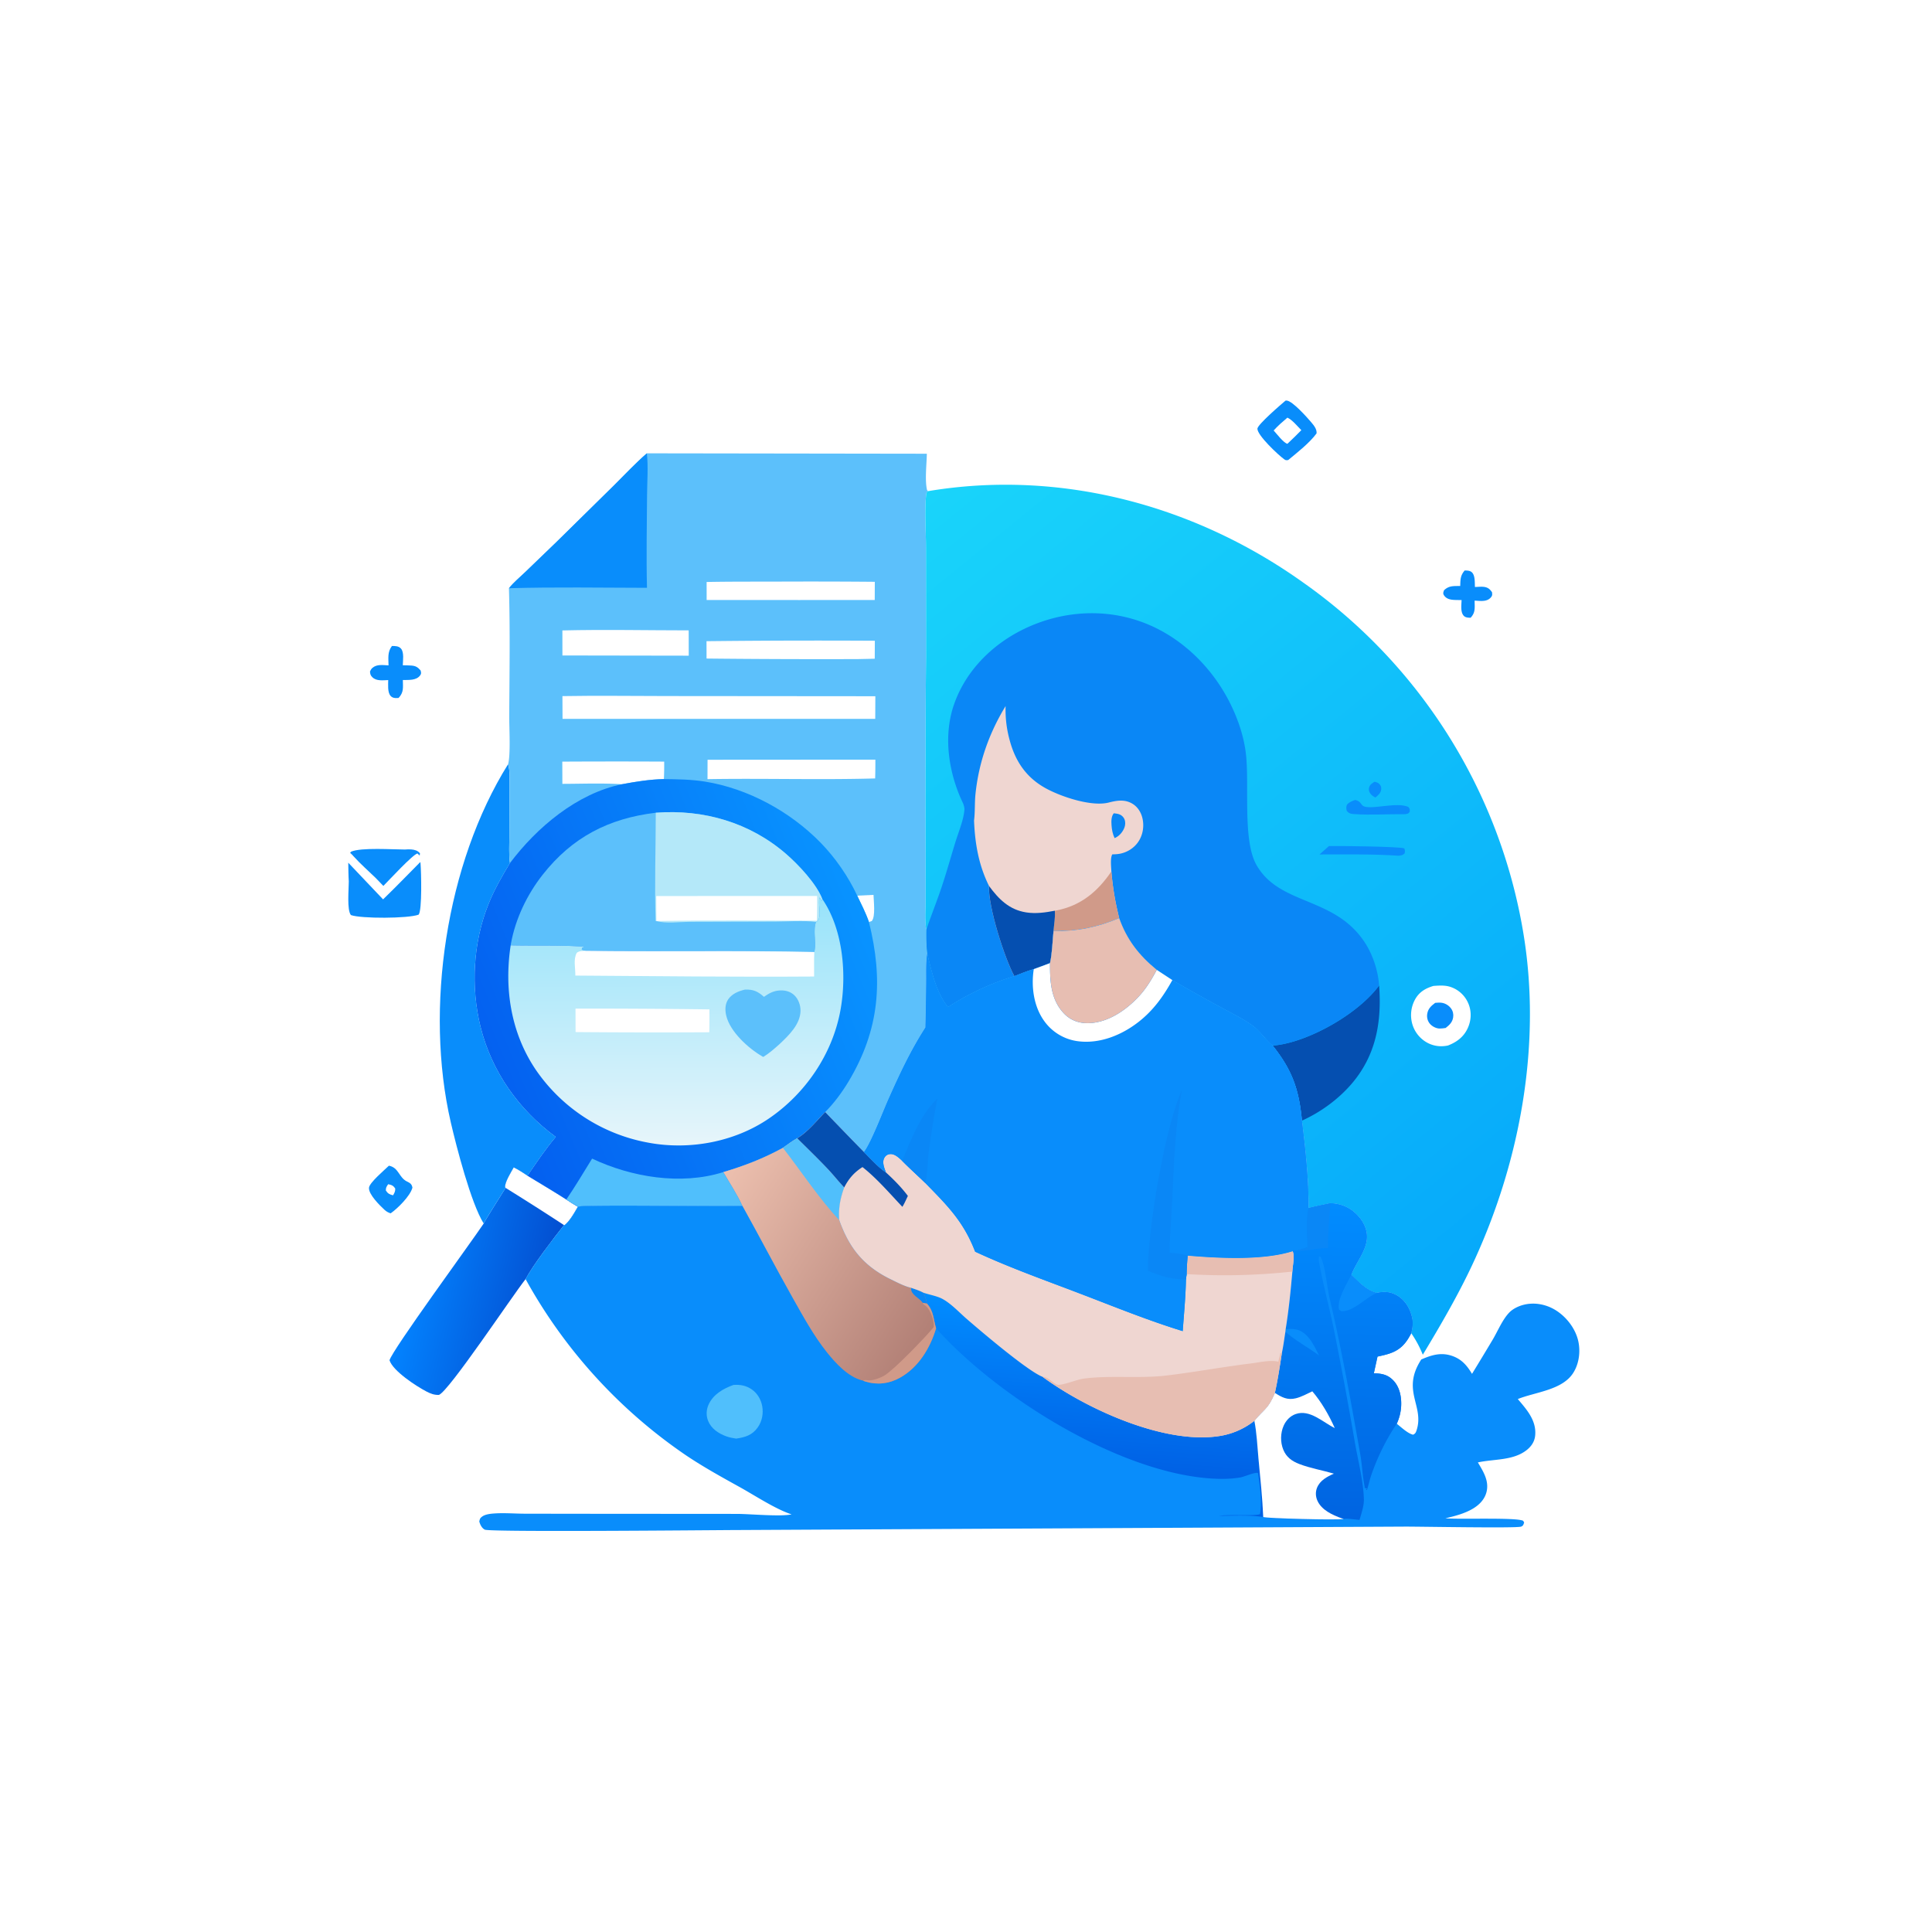 <svg version="1.1" xmlns="http://www.w3.org/2000/svg" style="display: block;" viewBox="0 0 2048 2048" width="1024" height="1024">
<defs>
	<linearGradient id="Gradient1" gradientUnits="userSpaceOnUse" x1="573.045" y1="1387.11" x2="434.916" y2="1354.26">
		<stop class="stop0" offset="0" stop-opacity="1" stop-color="rgb(3,80,210)"/>
		<stop class="stop1" offset="1" stop-opacity="1" stop-color="rgb(3,131,255)"/>
	</linearGradient>
	<linearGradient id="Gradient2" gradientUnits="userSpaceOnUse" x1="510.943" y1="1120.14" x2="909.797" y2="955.168">
		<stop class="stop0" offset="0" stop-opacity="1" stop-color="rgb(4,96,240)"/>
		<stop class="stop1" offset="1" stop-opacity="1" stop-color="rgb(8,147,255)"/>
	</linearGradient>
	<linearGradient id="Gradient3" gradientUnits="userSpaceOnUse" x1="715.205" y1="951.564" x2="716.166" y2="1212.04">
		<stop class="stop0" offset="0" stop-opacity="1" stop-color="rgb(151,227,250)"/>
		<stop class="stop1" offset="1" stop-opacity="1" stop-color="rgb(230,245,250)"/>
	</linearGradient>
	<linearGradient id="Gradient4" gradientUnits="userSpaceOnUse" x1="1630.01" y1="1331.79" x2="976.53" y2="528.074">
		<stop class="stop0" offset="0" stop-opacity="1" stop-color="rgb(6,168,250)"/>
		<stop class="stop1" offset="1" stop-opacity="1" stop-color="rgb(25,212,250)"/>
	</linearGradient>
	<linearGradient id="Gradient5" gradientUnits="userSpaceOnUse" x1="1150.84" y1="1554" x2="1163.44" y2="1387.51">
		<stop class="stop0" offset="0" stop-opacity="1" stop-color="rgb(0,97,229)"/>
		<stop class="stop1" offset="1" stop-opacity="1" stop-color="rgb(1,140,255)"/>
	</linearGradient>
	<linearGradient id="Gradient6" gradientUnits="userSpaceOnUse" x1="984.233" y1="1414.18" x2="755.283" y2="1265.69">
		<stop class="stop0" offset="0" stop-opacity="1" stop-color="rgb(178,128,118)"/>
		<stop class="stop1" offset="1" stop-opacity="1" stop-color="rgb(236,191,174)"/>
	</linearGradient>
	<linearGradient id="Gradient7" gradientUnits="userSpaceOnUse" x1="1421.45" y1="1608.76" x2="1427.41" y2="1277.19">
		<stop class="stop0" offset="0" stop-opacity="1" stop-color="rgb(0,100,225)"/>
		<stop class="stop1" offset="1" stop-opacity="1" stop-color="rgb(1,140,255)"/>
	</linearGradient>
</defs>
<path transform="translate(0,0)" fill="rgb(255,255,255)" d="M 0 0 L 2048 0 L 2048 2048 L 0 2048 L 0 0 z"/>
<path transform="translate(0,0)" fill="rgb(9,141,251)" d="M 1552.63 604.746 C 1555.16 604.813 1558.04 604.761 1560.07 606.517 C 1563.86 609.788 1563.24 617.624 1563.49 622.237 C 1566.78 622.157 1571.12 621.61 1574.31 622.335 C 1577.89 623.15 1579.61 624.942 1581.61 627.782 C 1581.85 630.273 1582.1 631.333 1580.29 633.39 C 1575.97 638.277 1568.93 636.97 1563.17 636.671 C 1563.13 644.05 1564.33 649.058 1558.95 654.798 C 1556.59 654.86 1553.64 654.695 1551.86 652.972 C 1547.9 649.152 1549.23 641.162 1549.33 636.082 A 122.335 122.335 0 0 1 1545.97 636.059 C 1540.72 635.959 1534.36 636.253 1530.92 631.382 C 1529.32 629.118 1529.94 628.085 1530.71 625.741 C 1535.96 620.622 1541.03 621.31 1547.89 621.174 C 1548.11 614.438 1547.99 610.012 1552.63 604.746 z"/>
<path transform="translate(0,0)" fill="rgb(9,141,251)" d="M 415.469 684.762 C 418.929 684.811 422.599 684.711 425.093 687.581 C 428.511 691.515 427.103 700.32 426.982 705.213 C 430.031 705.26 433.114 705.289 436.155 705.52 C 440.734 705.869 442.92 707.326 445.868 710.712 C 446.386 712.911 446.858 713.983 445.341 715.997 C 441.168 721.532 433.185 720.684 427.049 720.857 C 427.099 728.713 428.258 733.714 422.54 739.837 C 421.932 739.886 421.325 739.946 420.716 739.982 C 418.181 740.133 415.664 739.603 413.937 737.558 C 410.646 733.66 411.529 725.74 411.521 720.905 C 405.966 721.115 399.011 722.18 394.671 717.848 C 392.637 715.819 392.412 714.516 392.213 711.742 C 392.903 710.353 393.531 709.072 394.724 708.03 C 399.527 703.837 405.98 705.073 411.863 705.331 C 411.793 697.626 410.553 691.269 415.469 684.762 z"/>
<path transform="translate(0,0)" fill="rgb(9,141,251)" d="M 412.271 1235.68 C 422.661 1237.66 422.715 1247.97 431.136 1252.29 C 431.746 1252.6 433.277 1253.34 433.875 1253.72 C 436.11 1255.18 436.632 1256.42 437.209 1258.91 C 434.964 1267.75 421.532 1280.99 414.112 1286.18 C 411.57 1285.42 409.497 1284.24 407.557 1282.43 C 402.66 1277.87 390.484 1266.02 391.15 1258.99 C 391.66 1253.6 408.078 1239.8 412.271 1235.68 z"/>
<path transform="translate(0,0)" fill="rgb(255,255,255)" d="M 411.445 1255.35 C 411.8 1255.41 412.158 1255.46 412.51 1255.54 C 415.839 1256.28 417.197 1257.17 418.97 1259.93 C 419.082 1262.96 418.117 1264.54 416.668 1267.07 C 413.023 1266.21 411.103 1265.21 409.044 1262.05 C 408.894 1258.93 409.797 1257.85 411.445 1255.35 z"/>
<path transform="translate(0,0)" fill="rgb(9,141,251)" d="M 429.235 900.528 C 431.402 900.386 433.596 900.234 435.765 900.412 C 439.51 900.717 442.76 901.574 445.176 904.541 L 444.893 906.944 L 442.485 904.702 C 437.161 906.152 412.182 933.298 406.372 939.118 L 398.383 930.816 C 390.521 923.162 381.888 915.642 374.583 907.491 C 373.707 906.514 372.974 905.614 371.947 904.771 C 371.697 904.565 371.433 904.379 371.176 904.183 L 372.043 902.864 C 382.778 898.101 416.576 900.555 429.235 900.528 z"/>
<path transform="translate(0,0)" fill="rgb(9,141,251)" d="M 1362.73 424.657 C 1363.13 424.646 1363.52 424.607 1363.92 424.626 C 1369.97 424.915 1385.54 442.381 1390.13 447.826 C 1392.86 451.083 1396.03 454.93 1395.62 459.422 C 1388.03 469.676 1375.45 479.463 1365.53 487.675 C 1363.3 487.973 1362.9 488.026 1361.05 486.668 C 1354.83 482.122 1333.03 461.679 1332.9 454.515 C 1332.83 450.222 1358 428.658 1362.73 424.657 z"/>
<path transform="translate(0,0)" fill="rgb(255,255,255)" d="M 1364.7 442.721 C 1369.9 445.042 1375.39 451.948 1379.47 455.985 C 1374.7 460.97 1369.68 465.692 1364.69 470.45 C 1360.54 469.426 1353.3 459.757 1350.13 456.334 C 1354.63 451.33 1359.57 447.065 1364.7 442.721 z"/>
<path transform="translate(0,0)" fill="rgb(9,141,251)" d="M 445.546 913.766 C 445.633 914.394 445.753 915.019 445.806 915.652 C 446.505 924.118 447.57 964.876 443.776 969.571 C 432.608 973.778 382.628 973.883 371.993 970.016 C 367.564 964.705 369.769 942.159 369.728 934.366 C 369.307 927.766 369.31 921.115 369.181 914.503 L 406.077 953.373 C 419.467 940.443 432.421 926.971 445.546 913.766 z"/>
<path transform="translate(0,0)" fill="url(#Gradient1)" d="M 544.541 1237.46 C 549.701 1239.9 554.416 1243.15 559.191 1246.26 C 572.911 1254.64 586.796 1262.83 600.34 1271.49 C 604.361 1274.17 608.386 1276.75 612.577 1279.16 C 608.858 1285.54 604.337 1293.79 598.695 1298.54 L 597.892 1298.66 C 586.87 1312.58 564.971 1341.06 557.138 1355.91 C 542.479 1374.47 475.914 1474.67 465.278 1478.67 C 460.184 1478.82 456.448 1477.33 451.955 1475 C 441.445 1469.53 416.425 1453.31 412.907 1441.92 C 415.929 1430.83 498.152 1318.71 512.745 1296.98 C 513.017 1295.51 532.838 1264.16 535.966 1259.21 L 535.464 1258.81 C 534.638 1253.66 541.979 1242.17 544.541 1237.46 z"/>
<path transform="translate(0,0)" fill="rgb(255,255,255)" d="M 544.541 1237.46 C 549.701 1239.9 554.416 1243.15 559.191 1246.26 C 572.911 1254.64 586.796 1262.83 600.34 1271.49 C 604.361 1274.17 608.386 1276.75 612.577 1279.16 C 608.858 1285.54 604.337 1293.79 598.695 1298.54 L 597.892 1298.66 A 2989.47 2989.47 0 0 0 535.966 1259.21 L 535.464 1258.81 C 534.638 1253.66 541.979 1242.17 544.541 1237.46 z"/>
<path transform="translate(0,0)" fill="rgb(9,141,251)" d="M 538.595 810.088 C 540.929 817.835 540.053 828.023 540.052 836.149 L 539.95 885.711 C 539.93 895.242 539.264 905.467 540.583 914.903 C 532.138 929.011 524.11 942.883 517.94 958.18 C 501.604 998.679 498.943 1046.04 509.406 1088.28 C 521.143 1135.67 550.023 1176.5 589.219 1205.16 C 578.215 1218.04 568.88 1232.37 559.191 1246.26 C 554.416 1243.15 549.701 1239.9 544.541 1237.46 C 541.979 1242.17 534.638 1253.66 535.464 1258.81 L 535.966 1259.21 C 532.838 1264.16 513.017 1295.51 512.745 1296.98 C 499.348 1275.78 483.686 1215.01 477.845 1189.72 C 449.992 1069.13 472.805 915.452 538.595 810.088 z"/>
<path transform="translate(0,0)" fill="rgb(92,192,251)" d="M 685.675 480.537 L 982.489 480.969 C 982.309 491.874 980.218 509.489 982.755 519.608 L 983.774 520.646 C 981.96 522.198 981.953 522.533 981.709 525.019 C 979.966 542.726 981.555 562.286 981.577 580.153 L 981.634 697.395 A 17568.2 17568.2 0 0 0 981.072 903.351 L 981.094 955.983 C 981.103 965.47 980.197 976.176 981.936 985.452 C 981.814 993.978 981.897 1002.37 982.919 1010.85 C 981.408 1020.69 981.963 1031.23 981.835 1041.19 A 3259.11 3259.11 0 0 1 981.011 1089.21 C 965.225 1113.72 953.464 1138.96 941.664 1165.5 C 936.122 1177.97 923.018 1212.27 915.804 1221.21 A 5429.57 5429.57 0 0 1 874.738 1178.8 C 865.987 1187.75 855.919 1200.38 845.056 1206.6 C 839.775 1209.6 834.887 1213.24 829.941 1216.75 C 809.207 1228.08 789.356 1235.75 766.764 1242.47 C 773.503 1254.09 781.401 1265.95 786.938 1278.15 C 765.154 1279.26 618.3 1276.62 612.577 1279.16 C 608.386 1276.75 604.361 1274.17 600.34 1271.49 C 586.796 1262.83 572.911 1254.64 559.191 1246.26 C 568.88 1232.37 578.215 1218.04 589.219 1205.16 C 550.023 1176.5 521.143 1135.67 509.406 1088.28 C 498.943 1046.04 501.604 998.679 517.94 958.18 C 524.11 942.883 532.138 929.011 540.583 914.903 C 539.264 905.467 539.93 895.242 539.95 885.711 L 540.052 836.149 C 540.053 828.023 540.929 817.835 538.595 810.088 C 541.41 799.947 539.736 771.732 539.801 759.323 C 540.038 714.143 540.799 668.712 539.496 623.553 C 544.379 617.445 550.92 612.017 556.572 606.598 L 589.492 574.89 L 650.238 515.115 C 661.908 503.583 673.307 491.306 685.675 480.537 z"/>
<path transform="translate(0,0)" fill="rgb(255,255,255)" d="M 908.705 949.432 L 925.953 948.604 C 926.105 954.985 928.263 971.492 924.136 976.301 L 921.127 977.386 C 917.85 967.803 913.061 958.568 908.705 949.432 z"/>
<path transform="translate(0,0)" fill="rgb(255,255,255)" d="M 596.056 807.359 A 10187 10187 0 0 1 704.064 807.342 A 325.49 325.49 0 0 1 703.756 825.865 C 688.747 826.19 674.016 828.572 659.29 831.326 C 638.398 829.995 617.084 830.884 596.142 830.921 L 596.056 807.359 z"/>
<path transform="translate(0,0)" fill="rgb(255,255,255)" d="M 766.98 679.502 A 10682.9 10682.9 0 0 1 927.369 679.211 L 927.265 698.285 L 909.257 698.659 A 11486.4 11486.4 0 0 1 748.971 698.083 L 748.931 679.682 L 766.98 679.502 z"/>
<path transform="translate(0,0)" fill="rgb(255,255,255)" d="M 828.794 616.503 A 7692.8 7692.8 0 0 1 927.338 616.744 L 927.252 636.045 L 846.5 636.055 L 749.069 636.02 L 749.048 616.937 C 775.609 616.42 802.225 616.626 828.794 616.503 z"/>
<path transform="translate(0,0)" fill="rgb(255,255,255)" d="M 596.149 668.282 C 640.681 667.218 685.484 668.195 730.043 668.224 L 730.092 695.047 L 596.19 694.829 L 596.149 668.282 z"/>
<path transform="translate(0,0)" fill="rgb(255,255,255)" d="M 750.04 805.367 L 927.926 805.249 A 600.767 600.767 0 0 1 927.7 825.185 C 868.516 826.816 809.198 824.939 749.986 825.923 L 750.04 805.367 z"/>
<path transform="translate(0,0)" fill="rgb(255,255,255)" d="M 596.195 737.903 C 633.312 737.25 670.54 737.839 707.666 737.844 L 927.904 738.035 L 927.791 762.033 L 596.314 762 L 596.195 737.903 z"/>
<path transform="translate(0,0)" fill="rgb(9,141,251)" d="M 685.675 480.537 C 687.303 494.809 685.985 510.61 685.895 525.019 C 685.692 557.689 685.014 590.447 685.835 623.107 C 637.109 623.026 588.194 622.14 539.496 623.553 C 544.379 617.445 550.92 612.017 556.572 606.598 L 589.492 574.89 L 650.238 515.115 C 661.908 503.583 673.307 491.306 685.675 480.537 z"/>
<path transform="translate(0,0)" fill="url(#Gradient2)" d="M 703.756 825.865 C 718.315 826.035 732.766 826.205 747.186 828.509 C 792.932 835.817 837.775 860.37 869.994 893.401 C 885.468 909.265 899.332 929.284 908.705 949.432 C 913.061 958.568 917.85 967.803 921.127 977.386 C 936.362 1038.7 932.641 1091.06 899.573 1146.31 C 892.804 1157.62 884.103 1169.45 874.738 1178.8 C 865.987 1187.75 855.919 1200.38 845.056 1206.6 C 839.775 1209.6 834.887 1213.24 829.941 1216.75 C 809.207 1228.08 789.356 1235.75 766.764 1242.47 C 773.503 1254.09 781.401 1265.95 786.938 1278.15 C 765.154 1279.26 618.3 1276.62 612.577 1279.16 C 608.386 1276.75 604.361 1274.17 600.34 1271.49 C 586.796 1262.83 572.911 1254.64 559.191 1246.26 C 568.88 1232.37 578.215 1218.04 589.219 1205.16 C 550.023 1176.5 521.143 1135.67 509.406 1088.28 C 498.943 1046.04 501.604 998.679 517.94 958.18 C 524.11 942.883 532.138 929.011 540.583 914.903 C 569.056 877.006 611.762 841.048 659.29 831.326 C 674.016 828.572 688.747 826.19 703.756 825.865 z"/>
<path transform="translate(0,0)" fill="rgb(80,191,252)" d="M 627.644 1228.17 C 669.309 1247.86 721.951 1256.64 766.764 1242.47 C 773.503 1254.09 781.401 1265.95 786.938 1278.15 C 765.154 1279.26 618.3 1276.62 612.577 1279.16 C 608.386 1276.75 604.361 1274.17 600.34 1271.49 C 609.965 1257.44 618.657 1242.63 627.644 1228.17 z"/>
<path transform="translate(0,0)" fill="rgb(92,192,251)" d="M 695.15 861.518 C 745.753 857.685 794.78 871.815 833.412 905.314 C 846.362 916.544 865.644 937.013 871.717 953.077 L 871.027 955.008 L 868.875 951.235 C 866.543 957.507 871.782 972.708 865.865 976.905 C 865.599 977.094 865.261 977.152 864.958 977.275 C 861.541 987.681 865.702 999.04 863.179 1009.18 C 782.611 1007.42 701.959 1009.01 621.382 1007.98 L 616.728 1006.75 L 616.969 1004.88 L 619.462 1003.57 C 593.575 1001.65 567.31 1002.7 541.344 1002.07 L 541.668 999.977 C 546.542 973.642 558.779 948.194 575.275 927.213 C 606.518 887.475 645.287 867.512 695.15 861.518 z"/>
<path transform="translate(0,0)" fill="rgb(180,232,249)" d="M 695.15 861.518 C 745.753 857.685 794.78 871.815 833.412 905.314 C 846.362 916.544 865.644 937.013 871.717 953.077 L 871.027 955.008 L 868.875 951.235 C 866.543 957.507 871.782 972.708 865.865 976.905 C 865.599 977.094 865.261 977.152 864.958 977.275 C 851.272 975.53 835.698 976.91 821.831 976.92 L 730.888 977.188 C 720.645 977.227 705.398 979.311 695.801 976.325 L 694.992 976.396 C 693.751 938.304 695.13 899.667 695.15 861.518 z"/>
<path transform="translate(0,0)" fill="rgb(255,255,255)" d="M 695.686 949.818 L 866.194 949.78 C 866.2 958.496 866.337 967.234 865.916 975.941 C 809.239 975.958 752.467 975.38 695.801 976.325 L 695.686 949.818 z"/>
<path transform="translate(0,0)" fill="url(#Gradient3)" d="M 864.958 977.275 C 865.261 977.152 865.599 977.094 865.865 976.905 C 871.782 972.708 866.543 957.507 868.875 951.235 L 871.027 955.008 L 871.717 953.077 C 893.954 985.374 897.788 1033.94 890.791 1071.51 C 882.191 1117.68 853.725 1159.3 815.082 1185.65 C 778.286 1210.75 730.369 1219.48 686.794 1211.19 A 184.465 184.465 0 0 1 567.714 1133.64 C 541.561 1094.7 534.326 1047.96 541.344 1002.07 C 567.31 1002.7 593.575 1001.65 619.462 1003.57 L 616.969 1004.88 L 616.728 1006.75 L 621.382 1007.98 C 701.959 1009.01 782.611 1007.42 863.179 1009.18 C 865.702 999.04 861.541 987.681 864.958 977.275 z"/>
<path transform="translate(0,0)" fill="rgb(255,255,255)" d="M 610.052 1069.16 A 10003.9 10003.9 0 0 1 751.994 1070 A 643.701 643.701 0 0 1 751.845 1094.24 A 9773.28 9773.28 0 0 1 610.136 1094.03 L 610.052 1069.16 z"/>
<path transform="translate(0,0)" fill="rgb(92,192,251)" d="M 789.572 1049.04 C 798.367 1048.63 803.286 1050.84 809.799 1056.69 C 815.288 1052.85 820.186 1050.17 827.042 1049.88 C 832.551 1049.64 837.958 1051.11 842.019 1054.99 C 846.39 1059.17 848.659 1065.55 848.572 1071.53 C 848.36 1085.92 836.019 1097.66 826.286 1106.85 C 820.75 1111.76 815.414 1116.52 809.098 1120.41 C 808.748 1120.22 808.393 1120.03 808.047 1119.83 C 793.353 1111.31 773.824 1093.72 769.797 1076.46 C 768.481 1070.82 768.522 1064.42 771.849 1059.45 C 775.849 1053.47 782.867 1050.62 789.572 1049.04 z"/>
<path transform="translate(0,0)" fill="rgb(255,255,255)" d="M 621.382 1007.98 C 701.959 1009.01 782.611 1007.42 863.179 1009.18 C 862.79 1017.78 863.054 1026.53 863 1035.15 C 778.654 1035.73 694.231 1034.74 609.888 1034.15 C 610.044 1026.33 607.509 1017.02 611.405 1010.03 C 614.302 1007.68 617.834 1008.09 621.382 1007.98 z"/>
<path transform="translate(0,0)" fill="url(#Gradient4)" d="M 983.774 520.646 C 1123.62 497.267 1266.03 535.303 1380.81 617.068 A 568.227 568.227 0 0 1 1614.79 988.968 C 1634.16 1105.14 1612.1 1227.99 1563.58 1334.5 C 1547.6 1369.59 1528.12 1403.07 1508.24 1436.06 A 116.761 116.761 0 0 0 1495.97 1413.24 C 1497.2 1407.86 1498.11 1403 1496.98 1397.49 C 1495.03 1387.94 1490.02 1378.92 1481.57 1373.67 C 1474.55 1369.3 1467.3 1368.71 1459.43 1370.59 C 1448.5 1368.12 1440.23 1358.88 1432.39 1351.42 C 1437.19 1338.54 1448.41 1326.07 1448.98 1312.02 C 1449.34 1303.16 1445.09 1294.66 1439.1 1288.34 C 1431.22 1280.01 1421.77 1275.95 1410.43 1275.45 C 1402.61 1277.07 1394.77 1278.62 1387.03 1280.61 C 1387.43 1250.91 1383.73 1217.5 1380.11 1187.92 C 1377.04 1155.02 1369.87 1134.44 1349.03 1108.27 C 1341.36 1102.2 1335.83 1092.98 1327.61 1087.06 C 1317.88 1080.06 1306.58 1074.56 1296.06 1068.8 A 1708.28 1708.28 0 0 1 1242.73 1038.96 L 1226.21 1028.11 C 1207.39 1012.74 1194.48 996.162 1186.36 973.202 C 1163.29 982.953 1141.79 987.321 1116.78 986.944 C 1115.67 997.96 1115.42 1010.19 1113.06 1020.98 C 1107.32 1023.12 1101.6 1025.3 1095.84 1027.36 C 1088.79 1029.24 1082.1 1032.19 1075.28 1034.76 A 278.989 278.989 0 0 0 1004.88 1067.59 C 992.245 1051.8 987.61 1030.05 982.919 1010.85 C 981.897 1002.37 981.814 993.978 981.936 985.452 C 980.197 976.176 981.103 965.47 981.094 955.983 L 981.072 903.351 A 17568.2 17568.2 0 0 1 981.634 697.395 L 981.577 580.153 C 981.555 562.286 979.966 542.726 981.709 525.019 C 981.953 522.533 981.96 522.198 983.774 520.646 z"/>
<path transform="translate(0,0)" fill="rgb(9,141,251)" d="M 1457.08 828.666 C 1458.88 829.166 1460.5 829.528 1461.92 830.817 C 1463.61 832.339 1464.41 834.431 1464.14 836.688 C 1463.63 840.894 1460.98 842.964 1457.89 845.412 C 1455.87 844.361 1454.04 843.102 1452.66 841.244 C 1451.2 839.275 1450.61 837.008 1451.32 834.627 C 1452.19 831.659 1454.66 830.244 1457.08 828.666 z"/>
<path transform="translate(0,0)" fill="rgb(9,141,251)" d="M 1436.43 847.967 C 1443.15 849.234 1442.13 853.612 1446.31 854.956 C 1455.92 858.049 1480.73 850.031 1492.79 855.329 C 1494.61 857.518 1494.45 857.553 1494.41 860.431 C 1492.58 862.902 1492.33 862.555 1489.25 863.08 C 1471.45 862.884 1452.98 864.212 1435.28 862.956 C 1431.75 862.705 1429.98 862.333 1427.65 859.638 C 1426.99 856.879 1426.85 855.654 1427.83 852.971 C 1430.33 850.212 1433.01 849.301 1436.43 847.967 z"/>
<path transform="translate(0,0)" fill="rgb(9,141,251)" d="M 1408.72 896.88 C 1418.26 896.585 1485.11 897.363 1488.64 899.374 C 1489.41 901.749 1489.48 902.203 1488.98 904.642 C 1486.65 906.68 1485.82 906.616 1482.85 907.115 C 1454.93 905.213 1426.72 905.798 1398.74 905.74 L 1408.72 896.88 z"/>
<path transform="translate(0,0)" fill="rgb(255,255,255)" d="M 1519.53 1045.12 C 1526.54 1044.65 1532.8 1044.14 1539.49 1046.88 A 31.119 31.119 0 0 1 1556.77 1064.38 C 1560.01 1072.52 1559.57 1081.56 1556.03 1089.52 C 1551.82 1099 1544.33 1104.66 1534.87 1108.28 C 1527.59 1109.8 1520.54 1109.09 1513.84 1105.77 A 32.932 32.932 0 0 1 1497.4 1086.53 A 34.595 34.595 0 0 1 1499.98 1059.53 C 1504.39 1051.53 1511.02 1047.67 1519.53 1045.12 z"/>
<path transform="translate(0,0)" fill="rgb(9,141,251)" d="M 1521.34 1063.07 C 1523.62 1062.86 1525.96 1062.66 1528.24 1062.98 C 1532.15 1063.53 1535.85 1065.83 1538.18 1069.01 C 1540.19 1071.75 1540.93 1075.14 1540.39 1078.49 C 1539.56 1083.72 1536.44 1086.59 1532.44 1089.7 C 1530.33 1090.01 1528.11 1090.34 1525.98 1090.3 C 1522.34 1090.23 1518.23 1088.08 1515.86 1085.37 C 1513.39 1082.54 1512.37 1078.8 1512.87 1075.09 C 1513.64 1069.39 1516.97 1066.37 1521.34 1063.07 z"/>
<path transform="translate(0,0)" fill="rgb(5,79,176)" d="M 1349.03 1108.27 A 58.907 58.907 0 0 0 1354.83 1107.74 C 1390.45 1102.55 1440.49 1073.88 1461.93 1044.61 C 1464.83 1083.46 1458.6 1119.02 1432.42 1149.29 C 1418.35 1165.55 1399.69 1179.1 1380.11 1187.92 C 1377.04 1155.02 1369.87 1134.44 1349.03 1108.27 z"/>
<path transform="translate(0,0)" fill="rgb(10,135,246)" d="M 1020.98 851.758 C 1005.58 819.889 999.5 780.501 1011.35 746.6 C 1023.9 710.688 1052.16 682.709 1086.11 666.464 C 1124.53 648.078 1168.69 644.538 1209.04 658.85 C 1252.23 674.168 1286.98 708.862 1306.16 749.999 C 1313.21 765.124 1318.38 781.022 1320.53 797.616 C 1324.82 830.751 1316.73 890.598 1332.07 917.206 C 1356.96 960.4 1415.38 949.953 1447.28 999.893 C 1455.57 1012.87 1460.79 1029.28 1461.93 1044.61 C 1440.49 1073.88 1390.45 1102.55 1354.83 1107.74 A 58.907 58.907 0 0 1 1349.03 1108.27 C 1341.36 1102.2 1335.83 1092.98 1327.61 1087.06 C 1317.88 1080.06 1306.58 1074.56 1296.06 1068.8 A 1708.28 1708.28 0 0 1 1242.73 1038.96 L 1226.21 1028.11 C 1207.39 1012.74 1194.48 996.162 1186.36 973.202 C 1163.29 982.953 1141.79 987.321 1116.78 986.944 C 1115.67 997.96 1115.42 1010.19 1113.06 1020.98 C 1107.32 1023.12 1101.6 1025.3 1095.84 1027.36 C 1088.79 1029.24 1082.1 1032.19 1075.28 1034.76 A 278.989 278.989 0 0 0 1004.88 1067.59 C 992.245 1051.8 987.61 1030.05 982.919 1010.85 C 981.897 1002.37 981.814 993.978 981.936 985.452 C 987.148 970.254 993.148 955.331 998.245 940.092 C 1003.51 924.342 1007.96 908.262 1012.86 892.387 C 1016.1 881.916 1021.46 869.287 1022.31 858.47 C 1022.49 856.188 1021.71 853.887 1020.98 851.758 z"/>
<path transform="translate(0,0)" fill="rgb(239,214,209)" d="M 1032.53 869.788 C 1033.71 860.688 1033.08 851.024 1034.04 841.776 C 1037.52 808.197 1048.47 777.176 1065.99 748.441 A 121.294 121.294 0 0 0 1070.18 784.233 C 1076 806.218 1087.09 823.288 1107.04 834.767 C 1123.4 844.185 1157.14 855.656 1175.68 850.625 C 1184.13 848.486 1192.31 847.188 1200.24 851.872 C 1205.84 855.175 1209.46 860.861 1210.97 867.096 C 1213.02 875.536 1211.62 884.849 1206.79 892.115 C 1202.31 898.857 1194.95 903.547 1187 905.017 C 1184.41 905.497 1181.7 905.622 1179.07 905.651 C 1176.76 909.722 1177.92 918.969 1178.09 923.781 C 1179.49 940.701 1182.25 956.708 1186.36 973.202 C 1163.29 982.953 1141.79 987.321 1116.78 986.944 C 1115.67 997.96 1115.42 1010.19 1113.06 1020.98 C 1107.32 1023.12 1101.6 1025.3 1095.84 1027.36 C 1088.79 1029.24 1082.1 1032.19 1075.28 1034.76 C 1065.12 1016.43 1047.28 960.931 1048.38 939.117 C 1037.43 917.021 1033.5 894.265 1032.53 869.788 z"/>
<path transform="translate(0,0)" fill="rgb(10,135,246)" d="M 1180.68 862.107 C 1184.69 862.576 1188.19 862.955 1190.83 866.438 C 1192.74 868.965 1193.14 872.197 1192.52 875.229 C 1191.61 879.63 1188.12 884.55 1184.33 886.937 C 1182.86 887.863 1182.97 887.763 1181.53 888.446 C 1179.47 884.069 1178.61 879.708 1178.28 874.883 C 1177.99 870.731 1177.84 865.435 1180.68 862.107 z"/>
<path transform="translate(0,0)" fill="rgb(208,154,137)" d="M 1178.09 923.781 C 1179.49 940.701 1182.25 956.708 1186.36 973.202 C 1163.29 982.953 1141.79 987.321 1116.78 986.944 C 1117.29 979.891 1118.77 972.423 1118.18 965.397 C 1118.75 965.305 1119.32 965.191 1119.88 965.083 C 1145.63 960.18 1163.69 945.039 1178.09 923.781 z"/>
<path transform="translate(0,0)" fill="rgb(5,79,176)" d="M 1048.38 939.117 C 1058.6 953.045 1069.69 964.32 1087.7 967.167 C 1097.93 968.786 1108.1 967.34 1118.18 965.397 C 1118.77 972.423 1117.29 979.891 1116.78 986.944 C 1115.67 997.96 1115.42 1010.19 1113.06 1020.98 C 1107.32 1023.12 1101.6 1025.3 1095.84 1027.36 C 1088.79 1029.24 1082.1 1032.19 1075.28 1034.76 C 1065.12 1016.43 1047.28 960.931 1048.38 939.117 z"/>
<path transform="translate(0,0)" fill="rgb(9,141,251)" d="M 1116.78 986.944 C 1141.79 987.321 1163.29 982.953 1186.36 973.202 C 1194.48 996.162 1207.39 1012.74 1226.21 1028.11 L 1242.73 1038.96 A 1708.28 1708.28 0 0 0 1296.06 1068.8 C 1306.58 1074.56 1317.88 1080.06 1327.61 1087.06 C 1335.83 1092.98 1341.36 1102.2 1349.03 1108.27 C 1369.87 1134.44 1377.04 1155.02 1380.11 1187.92 C 1383.73 1217.5 1387.43 1250.91 1387.03 1280.61 C 1394.77 1278.62 1402.61 1277.07 1410.43 1275.45 C 1421.77 1275.95 1431.22 1280.01 1439.1 1288.34 C 1445.09 1294.66 1449.34 1303.16 1448.98 1312.02 C 1448.41 1326.07 1437.19 1338.54 1432.39 1351.42 C 1440.23 1358.88 1448.5 1368.12 1459.43 1370.59 C 1467.3 1368.71 1474.55 1369.3 1481.57 1373.67 C 1490.02 1378.92 1495.03 1387.94 1496.98 1397.49 C 1498.11 1403 1497.2 1407.86 1495.97 1413.24 C 1490.61 1423.91 1484.62 1430.86 1472.91 1434.8 C 1468.77 1436.2 1464.48 1437.11 1460.22 1438.04 L 1456.35 1455.69 C 1464.93 1456.02 1471.27 1457.16 1477.37 1463.76 C 1484 1470.95 1485.82 1481.54 1485.26 1490.99 A 50.818 50.818 0 0 1 1480.62 1509.22 C 1485.33 1512.86 1492.18 1519.53 1497.94 1520.84 C 1500.26 1519.69 1500.76 1518.76 1501.58 1516.29 C 1510.24 1490.21 1485.07 1474.31 1506.59 1441.12 C 1517.9 1436.15 1528.33 1433.08 1540.51 1437.75 C 1549.92 1441.36 1555.38 1447.95 1560.39 1456.36 A 3668.14 3668.14 0 0 0 1582.65 1419.53 C 1587.87 1410.59 1592.67 1398.89 1599.82 1391.41 C 1603.66 1387.39 1609.62 1384.55 1614.93 1383.18 C 1626.37 1380.23 1638.67 1382.53 1648.69 1388.63 C 1660.27 1395.68 1669.97 1408.14 1672.99 1421.43 C 1675.53 1432.59 1673.92 1445.44 1667.78 1455.2 C 1656.19 1473.62 1627.77 1475.5 1608.93 1483.06 C 1618.45 1494.27 1628.93 1505.9 1627.33 1521.82 C 1626.69 1528.18 1623.31 1533.21 1618.36 1537.12 C 1603.97 1548.47 1583.65 1546.48 1566.6 1550.23 C 1572.25 1559.74 1578.53 1569.48 1575.88 1581.1 C 1574.07 1589.02 1568.46 1594.93 1561.68 1599.03 C 1552.74 1604.44 1542.22 1607.11 1532.14 1609.47 C 1546.9 1610.78 1607.63 1608.33 1614.62 1612.12 L 1615.66 1613.89 C 1614.92 1616.04 1614.77 1617.43 1612.37 1618.3 C 1607.32 1620.13 1503.64 1618.17 1489.13 1618.27 L 777.6 1621.92 C 748.902 1622.06 519.227 1624.21 513.919 1621.5 C 510.684 1619.85 508.951 1616.11 508.05 1612.81 C 508.722 1610.05 508.811 1609.29 511.243 1607.53 C 514.718 1605.02 520.722 1604.54 524.83 1604.28 C 535.106 1603.65 545.652 1604.53 555.955 1604.58 L 615.346 1604.67 L 781.432 1604.79 C 795.529 1604.85 827.303 1607.89 839.11 1605.29 C 822.336 1599.92 800.208 1585.27 784.154 1576.38 C 764.903 1565.72 745.669 1555.1 727.383 1542.83 A 543.312 543.312 0 0 1 557.138 1355.91 C 564.971 1341.06 586.87 1312.58 597.892 1298.66 L 598.695 1298.54 C 604.337 1293.79 608.858 1285.54 612.577 1279.16 C 618.3 1276.62 765.154 1279.26 786.938 1278.15 C 781.401 1265.95 773.503 1254.09 766.764 1242.47 C 789.356 1235.75 809.207 1228.08 829.941 1216.75 C 834.887 1213.24 839.775 1209.6 845.056 1206.6 C 855.919 1200.38 865.987 1187.75 874.738 1178.8 A 5429.57 5429.57 0 0 0 915.804 1221.21 C 923.018 1212.27 936.122 1177.97 941.664 1165.5 C 953.464 1138.96 965.225 1113.72 981.011 1089.21 A 3259.11 3259.11 0 0 0 981.835 1041.19 C 981.963 1031.23 981.408 1020.69 982.919 1010.85 C 987.61 1030.05 992.245 1051.8 1004.88 1067.59 A 278.989 278.989 0 0 1 1075.28 1034.76 C 1082.1 1032.19 1088.79 1029.24 1095.84 1027.36 C 1101.6 1025.3 1107.32 1023.12 1113.06 1020.98 C 1115.42 1010.19 1115.67 997.96 1116.78 986.944 z"/>
<path transform="translate(0,0)" fill="rgb(80,191,252)" d="M 777.526 1468.09 C 784.64 1467.58 790.993 1468.71 796.954 1472.86 C 802.908 1477.01 806.736 1483.57 807.996 1490.67 C 809.375 1498.44 807.829 1506.69 803.221 1513.16 C 797.341 1521.4 789.81 1523.61 780.343 1524.98 C 776.72 1524.47 773.158 1523.75 769.708 1522.5 C 761.697 1519.59 753.996 1514.47 750.668 1506.3 C 748.376 1500.68 748.62 1494.5 751.101 1488.99 C 756.036 1478.02 766.701 1471.96 777.526 1468.09 z"/>
<path transform="translate(0,0)" fill="url(#Gradient5)" d="M 978.867 1370.31 C 985.065 1372.49 993.176 1373.78 998.825 1376.79 C 1008.14 1381.75 1016.86 1391.27 1024.84 1398.18 C 1040.3 1411.58 1089.61 1453.51 1105.14 1459.46 C 1151.78 1493.73 1234.45 1531.35 1292.48 1522.27 A 78.979 78.979 0 0 0 1329.67 1506.12 C 1332.23 1519.04 1332.8 1532.83 1334.02 1545.97 C 1335.95 1566.62 1338.19 1587.4 1339.09 1608.12 C 1324.01 1605.76 1307.68 1606.81 1292.45 1606.87 C 1300.32 1605.18 1332.64 1607.33 1335.68 1604.96 C 1337.98 1592.49 1335.56 1573.96 1333.48 1561.38 C 1329.21 1560.62 1319.66 1565.32 1314.5 1566.19 C 1304.78 1567.85 1294.78 1567.93 1284.95 1567.34 C 1186.31 1561.44 1057.01 1480.47 992.291 1408.03 C 989.36 1398.59 989.787 1389.67 982.617 1381.92 C 981.92 1377.69 980.567 1374.24 978.867 1370.31 z"/>
<path transform="translate(0,0)" fill="url(#Gradient6)" d="M 829.941 1216.75 C 834.887 1213.24 839.775 1209.6 845.056 1206.6 C 856.127 1217.59 867.445 1228.45 878.122 1239.82 C 883.885 1245.96 889.102 1252.65 894.902 1258.72 C 890.63 1270.62 888.724 1280.55 889.6 1293.31 C 900.112 1323.03 915.649 1342.28 944.397 1356.22 C 950.67 1359.27 959.135 1363.72 965.89 1365.16 C 970.283 1366.7 974.765 1368.08 978.867 1370.31 C 980.567 1374.24 981.92 1377.69 982.617 1381.92 C 989.787 1389.67 989.36 1398.59 992.291 1408.03 C 985.966 1429.09 973.636 1449.55 953.93 1460.47 C 942.483 1466.82 929.959 1468.33 917.444 1464.5 C 916.098 1464.09 915.903 1463.96 914.787 1463.46 C 914.338 1463.37 913.881 1463.31 913.439 1463.19 C 898.767 1459.21 885.801 1445.07 876.648 1433.61 C 862.558 1415.98 851.513 1395.68 840.446 1376.08 C 822.16 1343.68 805.053 1310.64 786.938 1278.15 C 781.401 1265.95 773.503 1254.09 766.764 1242.47 C 789.356 1235.75 809.207 1228.08 829.941 1216.75 z"/>
<path transform="translate(0,0)" fill="rgb(10,135,246)" d="M 978.089 1381.04 C 976.091 1377.74 971.117 1375.05 968.422 1371.97 C 966.326 1369.58 965.636 1368.22 965.89 1365.16 C 970.283 1366.7 974.765 1368.08 978.867 1370.31 C 980.567 1374.24 981.92 1377.69 982.617 1381.92 L 978.089 1381.04 z"/>
<path transform="translate(0,0)" fill="rgb(208,154,137)" d="M 978.089 1381.04 L 982.617 1381.92 C 989.787 1389.67 989.36 1398.59 992.291 1408.03 C 985.966 1429.09 973.636 1449.55 953.93 1460.47 C 942.483 1466.82 929.959 1468.33 917.444 1464.5 C 916.098 1464.09 915.903 1463.96 914.787 1463.46 C 915.484 1463.21 916.15 1462.93 916.914 1462.91 C 918.804 1462.88 920.547 1463.37 922.516 1463.23 C 926.58 1462.94 933.625 1460.41 937.161 1458.34 C 947.625 1452.21 981.328 1417.2 989.822 1406.75 C 989.985 1404.75 989.824 1402.91 989.477 1400.94 C 988.532 1395.57 985.252 1386.96 980.568 1383.73 C 979.132 1382.74 979.259 1383.12 978.435 1381.77 C 978.293 1381.54 978.204 1381.28 978.089 1381.04 z"/>
<path transform="translate(0,0)" fill="rgb(80,191,252)" d="M 829.941 1216.75 C 834.887 1213.24 839.775 1209.6 845.056 1206.6 C 856.127 1217.59 867.445 1228.45 878.122 1239.82 C 883.885 1245.96 889.102 1252.65 894.902 1258.72 C 890.63 1270.62 888.724 1280.55 889.6 1293.31 C 869.021 1271.61 848.742 1240.87 829.941 1216.75 z"/>
<path transform="translate(0,0)" fill="url(#Gradient7)" d="M 1410.43 1275.45 C 1421.77 1275.95 1431.22 1280.01 1439.1 1288.34 C 1445.09 1294.66 1449.34 1303.16 1448.98 1312.02 C 1448.41 1326.07 1437.19 1338.54 1432.39 1351.42 C 1440.23 1358.88 1448.5 1368.12 1459.43 1370.59 C 1467.3 1368.71 1474.55 1369.3 1481.57 1373.67 C 1490.02 1378.92 1495.03 1387.94 1496.98 1397.49 C 1498.11 1403 1497.2 1407.86 1495.97 1413.24 C 1490.61 1423.91 1484.62 1430.86 1472.91 1434.8 C 1468.77 1436.2 1464.48 1437.11 1460.22 1438.04 L 1456.35 1455.69 C 1464.93 1456.02 1471.27 1457.16 1477.37 1463.76 C 1484 1470.95 1485.82 1481.54 1485.26 1490.99 A 50.818 50.818 0 0 1 1480.62 1509.22 C 1469.47 1525.72 1460.12 1544.69 1453.64 1563.57 C 1451.82 1568.84 1450.77 1574.33 1448.94 1579.61 L 1447.64 1578.59 L 1450.04 1578.61 L 1446.31 1577 L 1446.69 1576.35 L 1446.46 1575.24 C 1444.26 1563.96 1443.86 1552.32 1441.84 1540.94 C 1432.05 1485.92 1422.31 1430.47 1409.39 1376.11 C 1406.89 1365.59 1404.59 1340.22 1399.84 1332.3 L 1398.53 1331.66 C 1397.38 1334.16 1398.08 1336.96 1398.56 1339.57 C 1402.81 1362.57 1408.99 1385.34 1413.75 1408.24 A 4147.35 4147.35 0 0 1 1436.14 1528.67 C 1439.39 1547.33 1445.54 1571.39 1445.77 1589.94 C 1445.85 1596.51 1442.97 1604.79 1441.17 1611.16 C 1436.2 1610.89 1429.22 1609.44 1424.51 1610.15 C 1417.12 1611.59 1341.93 1609.5 1339.09 1608.12 C 1338.19 1587.4 1335.95 1566.62 1334.02 1545.97 C 1332.8 1532.83 1332.23 1519.04 1329.67 1506.12 C 1340.07 1493.27 1344.03 1494.2 1351.41 1476.53 C 1354.55 1462.5 1356.66 1448.21 1358.87 1434.01 C 1360.45 1426.72 1361.38 1419.18 1362.56 1411.81 L 1362.84 1409.04 C 1366.14 1388.77 1368.17 1368.37 1369.97 1347.92 C 1370.12 1342.19 1372.77 1331.31 1370.21 1326.34 L 1370.58 1324.9 L 1373.97 1325.44 C 1377.94 1324.6 1381.86 1323.22 1385.75 1322.02 C 1385.71 1312.57 1384.08 1288.64 1387.03 1280.61 C 1394.77 1278.62 1402.61 1277.07 1410.43 1275.45 z"/>
<path transform="translate(0,0)" fill="rgb(9,141,251)" d="M 1362.84 1409.04 C 1370.95 1408.31 1377.11 1408.65 1383.52 1414.17 C 1389.95 1419.71 1394.44 1429.2 1398.2 1436.75 C 1386.68 1428.3 1373.25 1421.11 1362.56 1411.81 L 1362.84 1409.04 z"/>
<path transform="translate(0,0)" fill="rgb(9,141,251)" d="M 1432.39 1351.42 C 1440.23 1358.88 1448.5 1368.12 1459.43 1370.59 C 1448.45 1375.1 1435.85 1389.08 1424.23 1389.85 C 1421.64 1390.03 1421.22 1389.75 1419.4 1388.18 C 1416.76 1378.11 1427.95 1360.49 1432.39 1351.42 z"/>
<path transform="translate(0,0)" fill="rgb(10,135,246)" d="M 1387.03 1280.61 C 1394.77 1278.62 1402.61 1277.07 1410.43 1275.45 C 1408.97 1291.36 1407.73 1307.14 1407.7 1323.13 C 1396.68 1322.35 1383.68 1327.38 1373.97 1325.44 C 1377.94 1324.6 1381.86 1323.22 1385.75 1322.02 C 1385.71 1312.57 1384.08 1288.64 1387.03 1280.61 z"/>
<path transform="translate(0,0)" fill="rgb(255,255,255)" d="M 1351.41 1476.53 C 1358.8 1481.18 1364.63 1484.48 1373.69 1482.23 C 1379.61 1480.76 1385.62 1477.47 1391.12 1474.86 C 1400.84 1486.23 1408.82 1500.16 1414.91 1513.81 C 1402.23 1507.65 1388.5 1493.66 1373.42 1498.97 C 1367.56 1501.03 1363.18 1505.76 1360.7 1511.36 C 1357.25 1519.17 1357.12 1528.8 1360.33 1536.71 C 1363.54 1544.61 1369.53 1548.93 1377.3 1551.91 C 1389.12 1556.44 1401.88 1558.55 1414 1562.14 C 1406.72 1565.34 1399.27 1569.26 1396.11 1577.09 C 1394.32 1581.54 1394.56 1586.44 1396.51 1590.79 C 1400.97 1600.77 1412.48 1605.98 1422.22 1609.46 C 1422.97 1609.73 1423.74 1609.95 1424.51 1610.15 C 1417.12 1611.59 1341.93 1609.5 1339.09 1608.12 C 1338.19 1587.4 1335.95 1566.62 1334.02 1545.97 C 1332.8 1532.83 1332.23 1519.04 1329.67 1506.12 C 1340.07 1493.27 1344.03 1494.2 1351.41 1476.53 z"/>
<path transform="translate(0,0)" fill="rgb(239,214,209)" d="M 874.738 1178.8 A 5429.57 5429.57 0 0 0 915.804 1221.21 C 923.096 1228.52 930.544 1237.01 939.093 1242.8 C 937.442 1238.24 934.808 1232.17 937.41 1227.41 C 938.575 1225.28 940.347 1223.9 942.746 1223.47 C 948.106 1222.52 952.703 1227.23 956.303 1230.45 C 964.215 1238.56 972.669 1246.01 980.761 1253.92 C 1004.29 1277.98 1021.33 1294.71 1033.71 1326.82 C 1069.66 1343.56 1107.29 1356.91 1144.31 1371.05 C 1180.49 1384.87 1216.69 1399.63 1253.72 1411.03 C 1255.05 1392.79 1256.81 1374.45 1257.17 1356.16 L 1257.87 1350.6 C 1257.91 1344.06 1258.49 1337.54 1258.96 1331.02 C 1291.63 1333.79 1338.81 1336.33 1370.21 1326.34 C 1372.77 1331.31 1370.12 1342.19 1369.97 1347.92 C 1368.17 1368.37 1366.14 1388.77 1362.84 1409.04 L 1362.56 1411.81 C 1361.38 1419.18 1360.45 1426.72 1358.87 1434.01 C 1356.66 1448.21 1354.55 1462.5 1351.41 1476.53 C 1344.03 1494.2 1340.07 1493.27 1329.67 1506.12 A 78.979 78.979 0 0 1 1292.48 1522.27 C 1234.45 1531.35 1151.78 1493.73 1105.14 1459.46 C 1089.61 1453.51 1040.3 1411.58 1024.84 1398.18 C 1016.86 1391.27 1008.14 1381.75 998.825 1376.79 C 993.176 1373.78 985.065 1372.49 978.867 1370.31 C 974.765 1368.08 970.283 1366.7 965.89 1365.16 C 959.135 1363.72 950.67 1359.27 944.397 1356.22 C 915.649 1342.28 900.112 1323.03 889.6 1293.31 C 888.724 1280.55 890.63 1270.62 894.902 1258.72 C 889.102 1252.65 883.885 1245.96 878.122 1239.82 C 867.445 1228.45 856.127 1217.59 845.056 1206.6 C 855.919 1200.38 865.987 1187.75 874.738 1178.8 z"/>
<path transform="translate(0,0)" fill="rgb(231,190,178)" d="M 1370.21 1326.34 C 1372.77 1331.31 1370.12 1342.19 1369.97 1347.92 A 663.821 663.821 0 0 1 1257.87 1350.6 C 1257.91 1344.06 1258.49 1337.54 1258.96 1331.02 C 1291.63 1333.79 1338.81 1336.33 1370.21 1326.34 z"/>
<path transform="translate(0,0)" fill="rgb(5,79,176)" d="M 874.738 1178.8 A 5429.57 5429.57 0 0 0 915.804 1221.21 C 923.096 1228.52 930.544 1237.01 939.093 1242.8 C 947.392 1250.36 955.662 1258.72 962.381 1267.72 C 960.541 1271.6 958.827 1275.63 956.555 1279.29 C 943.317 1265.29 929.408 1249.05 914.271 1237.16 C 905.419 1242.79 899.713 1249.37 894.902 1258.72 C 889.102 1252.65 883.885 1245.96 878.122 1239.82 C 867.445 1228.45 856.127 1217.59 845.056 1206.6 C 855.919 1200.38 865.987 1187.75 874.738 1178.8 z"/>
<path transform="translate(0,0)" fill="rgb(231,190,178)" d="M 1105.14 1459.46 C 1112.09 1459.56 1117.75 1468.65 1122.99 1467.98 C 1132.21 1466.81 1141.11 1462.25 1150.72 1461.13 C 1178.88 1457.83 1208.3 1461.46 1236.52 1458.1 C 1266.32 1454.54 1295.92 1449.02 1325.76 1445.35 C 1334.31 1444.3 1345.01 1441.7 1353.46 1443.13 C 1354.04 1443.23 1354.61 1443.36 1355.18 1443.47 C 1355.25 1442.99 1355.28 1442.5 1355.39 1442.03 C 1355.94 1439.58 1356.68 1437.22 1357.15 1434.71 L 1358.87 1434.01 C 1356.66 1448.21 1354.55 1462.5 1351.41 1476.53 C 1344.03 1494.2 1340.07 1493.27 1329.67 1506.12 A 78.979 78.979 0 0 1 1292.48 1522.27 C 1234.45 1531.35 1151.78 1493.73 1105.14 1459.46 z"/>
<path transform="translate(0,0)" fill="rgb(9,141,251)" d="M 1116.78 986.944 C 1141.79 987.321 1163.29 982.953 1186.36 973.202 C 1194.48 996.162 1207.39 1012.74 1226.21 1028.11 L 1242.73 1038.96 A 1708.28 1708.28 0 0 0 1296.06 1068.8 C 1306.58 1074.56 1317.88 1080.06 1327.61 1087.06 C 1335.83 1092.98 1341.36 1102.2 1349.03 1108.27 C 1369.87 1134.44 1377.04 1155.02 1380.11 1187.92 C 1383.73 1217.5 1387.43 1250.91 1387.03 1280.61 C 1384.08 1288.64 1385.71 1312.57 1385.75 1322.02 C 1381.86 1323.22 1377.94 1324.6 1373.97 1325.44 L 1370.58 1324.9 L 1370.21 1326.34 C 1338.81 1336.33 1291.63 1333.79 1258.96 1331.02 C 1258.49 1337.54 1257.91 1344.06 1257.87 1350.6 L 1257.17 1356.16 C 1256.81 1374.45 1255.05 1392.79 1253.72 1411.03 C 1216.69 1399.63 1180.49 1384.87 1144.31 1371.05 C 1107.29 1356.91 1069.66 1343.56 1033.71 1326.82 C 1021.33 1294.71 1004.29 1277.98 980.761 1253.92 C 972.669 1246.01 964.215 1238.56 956.303 1230.45 C 952.703 1227.23 948.106 1222.52 942.746 1223.47 C 940.347 1223.9 938.575 1225.28 937.41 1227.41 C 934.808 1232.17 937.442 1238.24 939.093 1242.8 C 930.544 1237.01 923.096 1228.52 915.804 1221.21 C 923.018 1212.27 936.122 1177.97 941.664 1165.5 C 953.464 1138.96 965.225 1113.72 981.011 1089.21 A 3259.11 3259.11 0 0 0 981.835 1041.19 C 981.963 1031.23 981.408 1020.69 982.919 1010.85 C 987.61 1030.05 992.245 1051.8 1004.88 1067.59 A 278.989 278.989 0 0 1 1075.28 1034.76 C 1082.1 1032.19 1088.79 1029.24 1095.84 1027.36 C 1101.6 1025.3 1107.32 1023.12 1113.06 1020.98 C 1115.42 1010.19 1115.67 997.96 1116.78 986.944 z"/>
<path transform="translate(0,0)" fill="rgb(10,135,246)" d="M 993.583 1164.61 A 1115.95 1115.95 0 0 0 984.386 1221.92 C 983.122 1231.91 983.53 1244.49 980.761 1253.92 C 972.669 1246.01 964.215 1238.56 956.303 1230.45 C 965.926 1207.83 975.584 1181.96 993.583 1164.61 z"/>
<path transform="translate(0,0)" fill="rgb(10,135,246)" d="M 1216.82 1346.88 C 1216.7 1303.43 1234.86 1194.43 1252.89 1155.42 C 1245.57 1194.28 1244.36 1234.91 1242.54 1274.32 C 1241.71 1292.17 1239.96 1310 1239.78 1327.86 C 1246.2 1328.56 1252.83 1328.88 1258.96 1331.02 C 1258.49 1337.54 1257.91 1344.06 1257.87 1350.6 L 1257.17 1356.16 C 1243.47 1356.46 1229.12 1352.76 1216.82 1346.88 z"/>
<path transform="translate(0,0)" fill="rgb(255,255,255)" d="M 1095.84 1027.36 C 1101.6 1025.3 1107.32 1023.12 1113.06 1020.98 C 1112.96 1040.14 1113.81 1059.76 1128.01 1074.48 C 1134.8 1081.51 1143.61 1084.74 1153.3 1084.6 C 1174.09 1084.3 1193.34 1071.14 1207.03 1056.46 C 1215.01 1047.9 1220.72 1038.38 1226.21 1028.11 L 1242.73 1038.96 C 1233.23 1056.12 1222.64 1070.97 1207.05 1083.17 C 1189.05 1097.27 1165.71 1106.8 1142.51 1103.72 A 52.026 52.026 0 0 1 1106.97 1082.4 C 1095.77 1066.94 1092.94 1045.87 1095.84 1027.36 z"/>
<path transform="translate(0,0)" fill="rgb(231,190,178)" d="M 1116.78 986.944 C 1141.79 987.321 1163.29 982.953 1186.36 973.202 C 1194.48 996.162 1207.39 1012.74 1226.21 1028.11 C 1220.72 1038.38 1215.01 1047.9 1207.03 1056.46 C 1193.34 1071.14 1174.09 1084.3 1153.3 1084.6 C 1143.61 1084.74 1134.8 1081.51 1128.01 1074.48 C 1113.81 1059.76 1112.96 1040.14 1113.06 1020.98 C 1115.42 1010.19 1115.67 997.96 1116.78 986.944 z"/>
</svg>